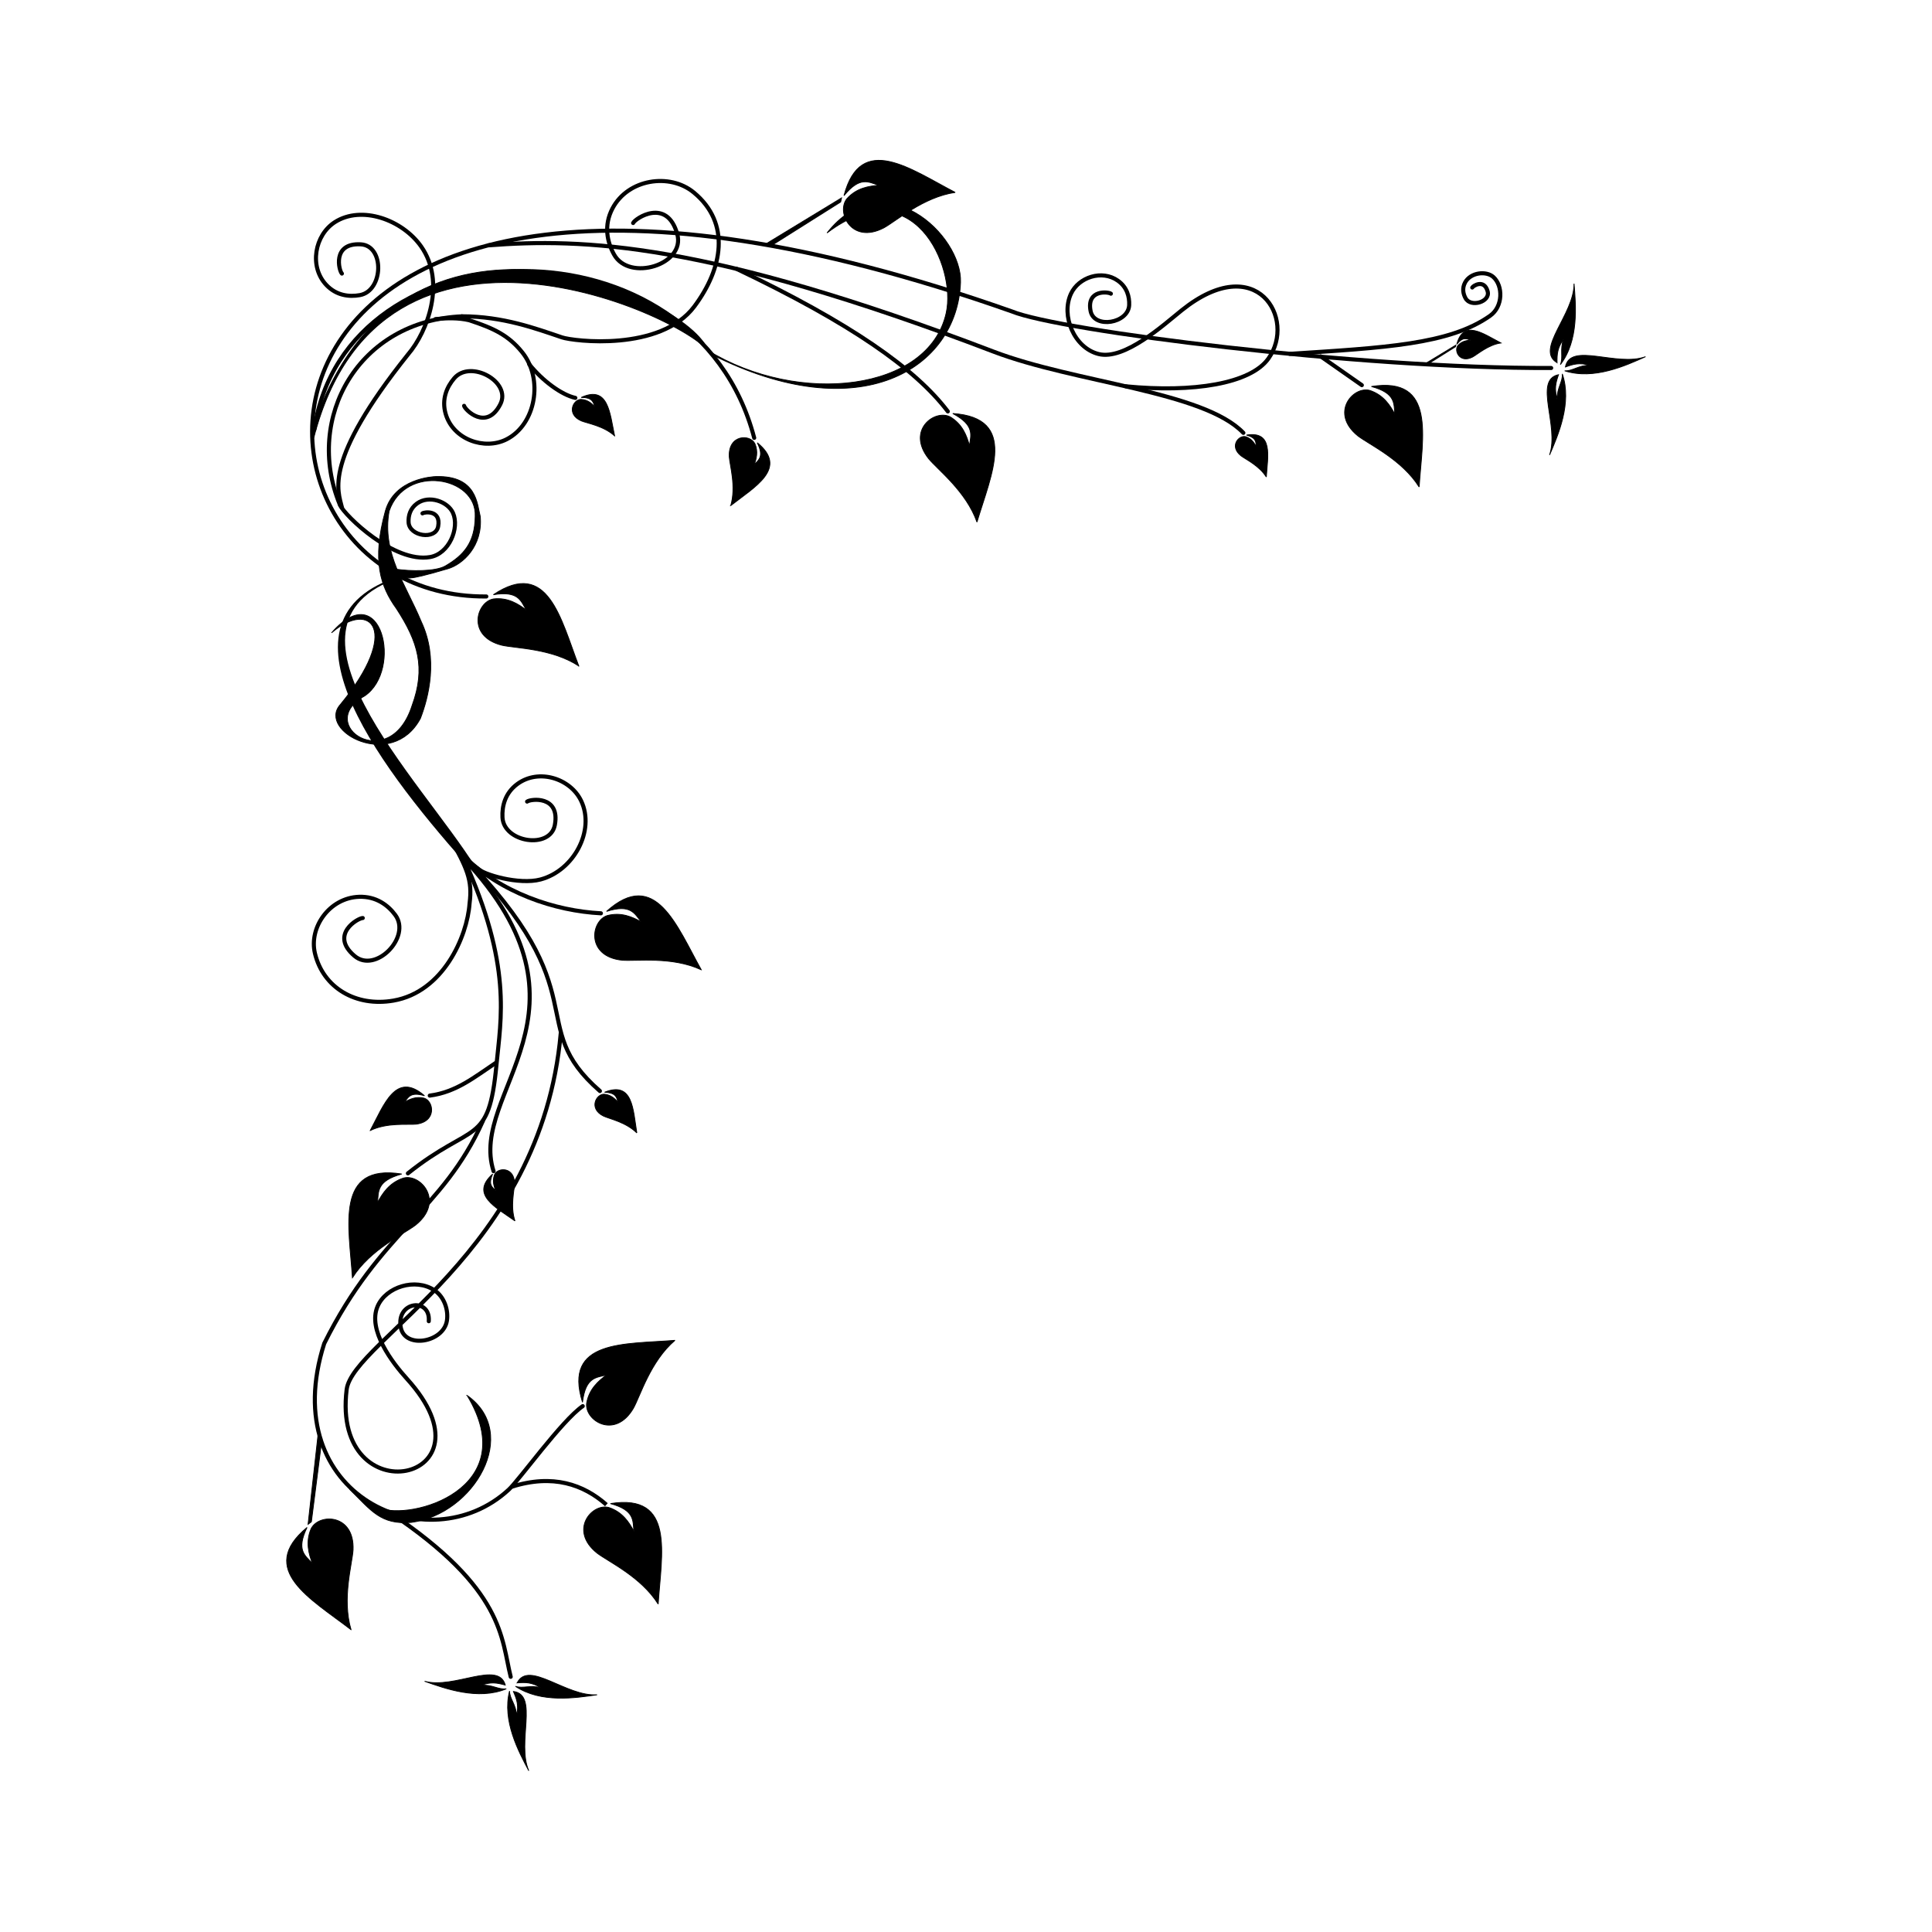 <svg:svg xmlns:dc="http://purl.org/dc/elements/1.1/" xmlns:ns1="http://sodipodi.sourceforge.net/DTD/sodipodi-0.dtd" xmlns:ns2="http://www.inkscape.org/namespaces/inkscape" xmlns:ns4="http://creativecommons.org/ns#" xmlns:rdf="http://www.w3.org/1999/02/22-rdf-syntax-ns#" xmlns:svg="http://www.w3.org/2000/svg" height="474.058" id="svg3262" version="1.1" viewBox="-63.489 -33.949 474.058 474.058" width="474.058" ns1:docname="cyberscooty-stylized-floral-border.svg" ns2:version="0.48.3.1 r9886">
  <ns1:namedview bordercolor="#666666" borderopacity="1" fit-margin-bottom="0" fit-margin-left="0" fit-margin-right="0" fit-margin-top="0" gridtolerance="10" guidetolerance="10" id="namedview3264" objecttolerance="10" pagecolor="#ffffff" showgrid="false" ns2:current-layer="svg3262" ns2:cx="177.63777" ns2:cy="222.78978" ns2:pageopacity="0" ns2:pageshadow="2" ns2:window-height="876" ns2:window-maximized="1" ns2:window-width="1391" ns2:window-x="49" ns2:window-y="24" ns2:zoom="1.4268123" />
  <svg:path d="m20.402 33.178c-0.702-0.658-2.503-7.573 4.626-7.176 5.905 0.329 5.592 11.415-0.215 12.463-2.638 0.476-5.771 0.11-8.23-2.489-4.305-4.551-2.825-12.26 2.086-15.414 6.532-4.196 16.543-0.63 21.178 5.964 6.108 8.69 1.614 20.844-3.183 26.446-20.985 26.257-17.217 33.502-16.234 37.655" id="path4046" style="stroke-linejoin:round;stroke:#000000;stroke-linecap:round;stroke-width:1px;fill:none" ns1:nodetypes="cssssscc" ns2:connector-curvature="0" />
  <svg:path d="m91.86 20.771c0.518-1.151 8.317-6.315 10.83 2.712 2.081 7.477-11.77 11.779-15.513 5.007-1.7-3.076-2.569-7.124-0.388-11.28 3.818-7.275 14.06-8.796 19.955-3.932 9.173 7.568 7.051 18.713 0.143 27.964-8.334 11.156-29.674 8.548-32.495 7.587-6.526-2.202-14.424-5.141-24.51-5.169" id="path4051" style="stroke-linejoin:round;stroke:#000000;stroke-linecap:round;stroke-width:1px;fill:none" ns1:nodetypes="cssssscc" ns2:connector-curvature="0" />
  <svg:path d="m50.388 65.631c0.22 0.98 5.481 6.251 8.884-0.384 2.819-5.496-7.301-11.062-11.305-6.381-1.819 2.126-3.143 5.143-2.106 8.731 1.816 6.281 9.519 9.014 14.943 6.252 7.215-3.674 9.114-14.824 3.834-21.367-3.343-4.142-6.964-5.884-13.038-7.861-2.607-0.607-5.33-0.537-8.225-0.279" id="path4053" style="stroke-linejoin:round;stroke:#000000;stroke-linecap:round;stroke-width:1px;fill:none" ns1:nodetypes="cssssscc" ns2:connector-curvature="0" />
  <svg:path d="m65.847 162.74c0.772-0.643 8.154-1.619 6.812 5.716-1.111 6.076-12.528 4.326-12.853-1.825-0.147-2.794 0.64-5.994 3.648-8.208 5.266-3.875 13.04-1.351 15.659 4.143 3.484 7.308-1.848 17.122-9.974 19.282-5.247 1.395-14.178-1.205-15.624-2.822-1.881-1.103-4.257-4.932-6.386-7.398" id="path4055" style="stroke-linejoin:round;stroke:#000000;stroke-linecap:round;stroke-width:1px;fill:none" ns1:nodetypes="cssssscc" ns2:connector-curvature="0" />
  <svg:path d="m25.522 191.31c-1.121-0.028-8.261 4.05-2.005 9.317 5.181 4.363 13.965-4.679 9.988-10.057-1.806-2.443-4.711-4.607-8.878-4.469-7.295 0.24-12.352 7.516-10.84 13.865 2.011 8.445 10.028 13.206 19.264 11.604 12.171-2.112 18.1-15.648 18.679-23.848 0.754-5.824-0.651-8.647-4.978-16.472" id="path4057" style="stroke-linejoin:round;stroke:#000000;stroke-linecap:round;stroke-width:1px;fill:none" ns1:nodetypes="cssssscc" ns2:connector-curvature="0" />
  <svg:path d="m209.09 38.115c-0.575-0.463-6.03-1.106-4.98 4.251 0.87 4.438 9.28 3.045 9.469-1.461 0.086-2.047-0.521-4.382-2.759-5.974-3.917-2.786-9.634-0.862-11.522 3.186-2.511 5.385 0.761 13.283 6.762 14.798 6.391 1.614 16.018-7.206 20.428-10.742 18.445-14.787 28.17 2.138 21.26 11.854-4.394 6.178-18.453 8.427-34.978 6.816" id="path4059" style="stroke-linejoin:round;stroke:#000000;stroke-linecap:round;stroke-width:1px;fill:none" ns1:nodetypes="csssssssc" ns2:connector-curvature="0" />
  <svg:path d="m297.76 36.6c0.181-0.395 2.898-2.168 3.773 0.931 0.725 2.567-4.101 4.045-5.405 1.72-0.592-1.056-0.895-2.446-0.135-3.873 1.33-2.498 5.198-2.929 6.952-1.35 2.366 2.13 2.43 7.218-0.826 9.515-9.997 7.053-25.901 7.821-49.152 9.336" id="path4061" style="stroke-linejoin:round;stroke:#000000;stroke-linecap:round;stroke-width:1px;fill:none" ns1:nodetypes="csssasc" ns2:connector-curvature="0" />
  <svg:path d="m40.176 92.019c0.436-0.361 4.604-0.908 3.846 3.207-0.627 3.408-7.074 2.427-7.257-1.024-0.083-1.567 0.361-3.362 2.059-4.604 2.973-2.174 7.608-0.462 8.841 2.324 1.646 3.717-0.955 10.011-5.631 10.816-8.833 1.52-20.845-10.08-22.152-12.832" id="path4063" style="stroke-linejoin:round;stroke:#000000;stroke-linecap:round;stroke-width:1px;fill:none" ns1:nodetypes="csssasc" ns2:connector-curvature="0" />
  <svg:path d="m41.721 290.24c0.459-5.908-8.057-4.925-6.876 1.51 0.979 5.33 10.445 3.732 11.319-1.601 0.421-2.568-0.585-5.891-3.125-7.55-4.593-3.002-11.789-0.853-13.879 3.985-2.519 5.832 3.645 13.868 7.207 17.791 23.054 25.39-18.603 33.856-14.8 2.646 1.463-12.006 47.755-33.748 52.53-87.395" id="path4075" style="stroke-linejoin:round;stroke:#000000;stroke-linecap:round;stroke-width:1px;fill:none" ns1:nodetypes="cssssssc" ns2:connector-curvature="0" />
  <svg:path d="m83.961 190.15c-11.212-0.582-24.551-4.921-34.195-14.496 34.01 34.476 15.053 41.654 33.948 58.107" id="path4077" style="stroke:#000000;stroke-linecap:round;stroke-width:1px;fill:none" ns1:nodetypes="ccc" ns2:connector-curvature="0" />
  <svg:path d="m36.595 253.96c16.053-12.811 19.818-6.532 21.73-26.585 1.085-11.386 3.922-24.405-8.063-50.685 35.277 37.66 1.076 57.207 7.359 76.744" id="path4079" style="stroke:#000000;stroke-linecap:round;stroke-width:1px;fill:none" ns1:nodetypes="cscc" ns2:connector-curvature="0" />
  <svg:path d="m41.96 234.88c6.542-0.851 11.047-4.605 16.23-8.053" id="path4081" style="stroke-linejoin:round;stroke:#000000;stroke-linecap:round;stroke-width:1px;fill:none" ns1:nodetypes="cc" ns2:connector-curvature="0" />
  <svg:path d="m54.984 241.14c-9.92 22.17-25.141 26.84-38.918 54.57-11.972 37.475 25.661 53.989 45.276 35.855 2.578-2.384 13.038-16.965 18.159-20.492" id="path4083" style="stroke:#000000;stroke-linecap:round;stroke-width:1px;fill:none" ns1:nodetypes="ccsc" ns2:connector-curvature="0" />
  <svg:path d="m36.137 107.14c-36.95 10.902 3.815 50.467 17.008 71.892l-2.293-1.188c-22.393-25.29-49.331-61.19-14.715-70.7z" id="path4085" style="stroke-linejoin:round;stroke:#000000;stroke-width:0.3;fill:#000000" ns1:nodetypes="cccc" ns2:connector-curvature="0" />
  <svg:path d="m51.137 308.46c13.865 22.955-13.905 30.878-21.639 27.553 1.149 0.563-8.285-5.593-7.124-4.457 5.237 5.123 7.484 8.66 15.038 8.051 15.484-2.033 26.911-21.883 13.725-31.147z" id="path4087" style="stroke:#000000;stroke-width:.2;fill:#000000" ns1:nodetypes="ccscc" ns2:connector-curvature="0" />
  <svg:path d="m32.114 337.15c28.287 18.881 27.374 31.046 29.711 40.344" id="path4089" style="stroke:#000000;stroke-linecap:round;stroke-width:1px;fill:none" ns1:nodetypes="cc" ns2:connector-curvature="0" />
  <svg:path d="m62.067 330.86c10.091-3.206 17.618-0.566 23.238 4.402" id="path4091" style="stroke-linejoin:round;stroke:#000000;stroke-width:1px;fill:none" ns1:nodetypes="cc" ns2:connector-curvature="0" />
  <svg:path d="m317.13 56.346c-47.47 0.2-120.72-9.122-132.32-13.876-200.39-70.7-198.85 70.45-128.97 69.94" id="path4093" style="stroke:#000000;stroke-linecap:round;stroke-width:1px;fill:none" ns1:nodetypes="ccc" ns2:connector-curvature="0" />
  <svg:path d="m77.683 63.681c-3.379-0.74-8.083-4.212-11.302-8.235" id="path4095" style="stroke:#000000;stroke-linecap:round;stroke-width:1px;fill:none" ns1:nodetypes="cc" ns2:connector-curvature="0" />
  <svg:path d="m19.861 89.788c-8.682-21.223 4.605-45.083 30.116-46.126" id="path4097" style="stroke:#000000;stroke-width:1px;fill:none" ns1:nodetypes="cc" ns2:connector-curvature="0" />
  <svg:path d="m13.641 71.39c7.485-51.008 93.479-53.216 107.93 2.103" id="path4099" style="stroke:#000000;stroke-linecap:round;stroke-width:1px;fill:none" ns1:nodetypes="cc" ns2:connector-curvature="0" />
  <svg:path d="m13.51 73.449c16.581-64.392 91.78-29.69 97.55-20.456 36.446 18.498 60.365 3.53 61.139-17.669 0.425-11.633-18.882-29.718-32.754-12.118 21.046-15.955 31.773 8.168 29.238 19.63-4.263 19.273-36.132 22.894-58.499 9.193-4.2-12.872-75.75-45.791-96.889 19.055z" id="path4101" style="stroke:#000000;stroke-width:.2;fill:#000000" ns1:nodetypes="ccacaccc" ns2:connector-curvature="0" />
  <svg:path d="m241.6 72.266c-9.77-10.216-41.27-12.279-61.36-19.957-70.45-26.925-100.8-27.821-123.84-26.059" id="path4103" style="stroke:#000000;stroke-linecap:round;stroke-width:1px;fill:none" ns1:nodetypes="csc" ns2:connector-curvature="0" />
  <svg:path d="m169.08 67.001c-7.98-10.5-23.79-21.617-51.95-35.031" id="path4105" style="stroke:#000000;stroke-linecap:round;stroke-width:1px;fill:none" ns1:nodetypes="cc" ns2:connector-curvature="0" />
  <svg:path d="m260.57 53.497 10.098 7.062" id="path4126" style="stroke:#000000;stroke-linecap:round;stroke-width:1px;fill:none" ns1:nodetypes="cc" ns2:connector-curvature="0" />
  <svg:path d="m17.924 121.27c12.266-14.028 17.459 9.237 8.053 15.549-12.516 6.961 6.13 19.562 11.646 2.354 3.405-9.284 1.454-15.653-3.841-23.788-3.943-5.459-6.057-11.798-2.726-23.912 2.221-8.004 11.669-8.466 12.39-8.487 10.136-0.299 10.136 6.865 10.903 9.788 0.668 7.248-4.288 11.758-7.929 12.823-11.566 3.383-8.759 1.95-12.198 2.085l-0.501-1.961c3.476 0.51 9.622 0.625 12.08-0.805 4.432-2.578 7.248-5.679 7.31-12.142 0.47-9.817-17.131-12.973-21.124-1.301-1.842 10.331 4.177 18.123 7.867 27.071 4.28 9.072 1.796 18.653-0.186 23.788-6.969 13-25.324 3.131-19.7-3.345 15.033-18.169 7.56-25.934-2.044-17.717z" id="path4140" style="stroke:#000000;stroke-width:.2;fill:#000000" ns1:nodetypes="cccccscsccscccccc" ns2:connector-curvature="0" />
  <svg:g id="g3067" transform="matrix(-.727 -.687 .687 -.727 236.44 227.97)">
    <svg:path d="m59.069 182.05c6.18-1.408 5.051 11.519 10.284 16.952-3.953-3.536-10.423-9.264-11.205-16.733 0.677 1.829 2.632 2.532 3.731 5.067-0.389-2.598-1.32-3.749-2.811-5.286z" id="path4543" style="stroke:#000000;stroke-width:.2;fill:#000000" ns1:nodetypes="ccccc" ns2:connector-curvature="0" />
    <svg:path d="m56.785 180.16c3.598-5.218-8.827-8.96-11.934-15.834 1.819 4.982 4.742 13.114 11.39 16.608-1.448-1.307-1.377-3.383-3.324-5.343 2.269 1.324 2.993 2.615 3.868 4.569z" id="path4545" style="stroke:#000000;stroke-width:.2;fill:#000000" ns1:nodetypes="ccccc" ns2:connector-curvature="0" />
    <svg:path d="m56.851 182.68c3.388 5.357-9.176 8.603-12.553 15.349 2.016-4.906 5.258-12.916 12.039-16.144-1.499 1.248-1.51 3.326-3.533 5.208 2.32-1.233 3.095-2.494 4.046-4.412z" id="path4547" style="stroke:#000000;stroke-width:.2;fill:#000000" ns1:nodetypes="ccccc" ns2:connector-curvature="0" />
  </svg:g>
  <svg:path d="m284.73 85.549c0.794-12.241 4.229-27.202-11.713-24.662 6.028 1.653 5.481 4.196 5.753 6.797-1.16-2.158-2.769-4.718-6.15-5.833-4.127-1.127-9.879 5.553-2.915 11.159 2.743 2.124 10.798 5.802 15.025 12.538z" id="path4226" style="stroke:#000000;stroke-width:.2;fill:#000000" ns1:nodetypes="cccccc" ns2:connector-curvature="0" />
  <svg:path d="m247.23 83.096c0.33-5.105 1.758-11.345-4.868-10.286 2.506 0.689 2.278 1.75 2.391 2.835-0.482-0.9-1.151-1.968-2.556-2.433-1.716-0.47-4.106 2.316-1.212 4.654 1.14 0.886 4.488 2.42 6.245 5.229z" id="path4240" style="stroke:#000000;stroke-width:.2;fill:#000000" ns1:nodetypes="cccccc" ns2:connector-curvature="0" />
  <svg:path d="m176.23 94.162c3.497-11.758 10.175-25.579-5.932-26.65 5.51 2.953 4.41 5.311 4.096 7.907-0.651-2.362-1.65-5.216-4.698-7.055-3.773-2.018-10.867 3.215-5.325 10.231 2.201 2.682 9.237 8.06 11.859 15.567z" id="path4242" style="stroke:#000000;stroke-width:.2;fill:#000000" ns1:nodetypes="cccccc" ns2:connector-curvature="0" />
  <svg:path d="m115.82 90.104c5.92-4.63 14.158-9.162 6.518-15.413 1.694 3.43 0.309 4.217-0.77 5.402 0.515-1.41 1.032-3.19 0.168-5.19-1.162-2.346-6.554-2.251-6.288 3.219 0.143 2.12 1.735 7.303 0.373 11.982z" id="path4244" style="stroke:#000000;stroke-width:.2;fill:#000000" ns1:nodetypes="cccccc" ns2:connector-curvature="0" />
  <svg:path d="m87.317 73c-1.166-5.491-1.508-12.507-8.198-9.421 2.853-0.016 2.927 1.173 3.369 2.285-0.777-0.808-1.8-1.737-3.424-1.811-1.953 0.013-3.653 3.665 0.1 5.276 1.468 0.598 5.462 1.224 8.152 3.67z" id="path4246" style="stroke:#000000;stroke-width:.2;fill:#000000" ns1:nodetypes="cccccc" ns2:connector-curvature="0" />
  <svg:path d="m78.534 129.47c-4.402-11.45-7.543-26.475-20.958-17.498 6.167-1.022 6.734 1.517 8.069 3.766-1.956-1.475-4.489-3.126-8.026-2.724-4.22 0.703-6.649 9.177 2.022 11.355 3.38 0.782 12.236 0.751 18.893 5.1z" id="path4248" style="stroke:#000000;stroke-width:.2;fill:#000000" ns1:nodetypes="cccccc" ns2:connector-curvature="0" />
  <svg:path d="m108.58 204.01c-5.99-10.7-11.243-25.12-23.242-14.33 5.958-1.89 6.882 0.542 8.524 2.577-2.147-1.181-4.889-2.454-8.332-1.552-4.077 1.298-5.272 10.031 3.621 10.951 3.457 0.292 12.218-1.001 19.427 2.354z" id="path4250" style="stroke:#000000;stroke-width:.2;fill:#000000" ns1:nodetypes="cccccc" ns2:connector-curvature="0" />
  <svg:path d="m27.354 243.45c3.359-6.26 6.251-14.666 13.316-8.536-3.472-1.034-3.982 0.384-4.912 1.58 1.232-0.706 2.807-1.471 4.812-0.984 2.376 0.71 3.159 5.754-1.984 6.378-2 0.204-7.09-0.455-11.232 1.562z" id="path4252" style="stroke:#000000;stroke-width:.2;fill:#000000" ns1:nodetypes="cccccc" ns2:connector-curvature="0" />
  <svg:path d="m22.986 279.58c-0.819-12.64-4.366-28.08 12.092-25.46-6.223 1.706-5.659 4.332-5.939 7.017 1.198-2.228 2.859-4.87 6.349-6.021 4.261-1.164 10.199 5.732 3.01 11.52-2.832 2.193-11.148 5.99-15.511 12.943z" id="path4254" style="stroke:#000000;stroke-width:.2;fill:#000000" ns1:nodetypes="cccccc" ns2:connector-curvature="0" />
  <svg:path d="m92.77 244.04c-0.923-5.649-0.931-12.811-7.91-9.984 2.913 0.119 2.932 1.333 3.328 2.487-0.754-0.859-1.753-1.855-3.407-2.006-1.994-0.08-3.908 3.561-0.154 5.38 1.47 0.678 5.517 1.505 8.144 4.124z" id="path4256" style="stroke:#000000;stroke-width:.2;fill:#000000" ns1:nodetypes="cccccc" ns2:connector-curvature="0" />
  <svg:g id="g4258" transform="matrix(.639 -.769 .769 .639 -114.33 308.07)">
    <svg:path d="m59.069 182.05c6.18-1.408 5.051 11.519 10.284 16.952-3.953-3.536-10.423-9.264-11.205-16.733 0.677 1.829 2.632 2.532 3.731 5.067-0.389-2.598-1.32-3.749-2.811-5.286z" id="path4260" style="stroke:#000000;stroke-width:.2;fill:#000000" ns1:nodetypes="ccccc" ns2:connector-curvature="0" />
    <svg:path d="m56.785 180.16c3.598-5.218-8.827-8.96-11.934-15.834 1.819 4.982 4.742 13.114 11.39 16.608-1.448-1.307-1.377-3.383-3.324-5.343 2.269 1.324 2.993 2.615 3.868 4.569z" id="path4262" style="stroke:#000000;stroke-width:.2;fill:#000000" ns1:nodetypes="ccccc" ns2:connector-curvature="0" />
    <svg:path d="m56.851 182.68c3.388 5.357-9.176 8.603-12.553 15.349 2.016-4.906 5.258-12.916 12.039-16.144-1.499 1.248-1.51 3.326-3.533 5.208 2.32-1.233 3.095-2.494 4.046-4.412z" id="path4264" style="stroke:#000000;stroke-width:.2;fill:#000000" ns1:nodetypes="ccccc" ns2:connector-curvature="0" />
  </svg:g>
  <svg:path d="m98.011 359.65c0.794-12.241 4.229-27.202-11.713-24.662 6.028 1.653 5.481 4.196 5.753 6.797-1.16-2.158-2.769-4.718-6.15-5.833-4.127-1.127-9.879 5.553-2.915 11.159 2.743 2.124 10.798 5.802 15.025 12.538z" id="path4266" style="stroke:#000000;stroke-width:.2;fill:#000000" ns1:nodetypes="cccccc" ns2:connector-curvature="0" />
  <svg:path d="m102.13 294.93c-12.226 1.001-27.528-0.214-22.69 15.186 0.756-6.205 3.352-6.035 5.885-6.683-1.966 1.462-4.263 3.428-4.873 6.935-0.513 4.248 6.935 8.963 11.465 1.256 1.702-3.023 4.165-11.53 10.212-16.694z" id="path4268" style="stroke:#000000;stroke-width:.2;fill:#000000" ns1:nodetypes="cccccc" ns2:connector-curvature="0" ns2:transform-center-x="-11.903222" ns2:transform-center-y="-5.9470199" />
  <svg:path d="m62.869 265.63c-4.664-3.318-11.089-6.482-5.475-11.501-1.177 2.668-0.096 3.219 0.766 4.083-0.439-1.055-0.892-2.391-0.3-3.943 0.807-1.825 4.919-1.938 4.897 2.232-0.039 1.618-1.081 5.615 0.112 9.128z" id="path4270" style="stroke:#000000;stroke-width:.2;fill:#000000" ns1:nodetypes="cccccc" ns2:connector-curvature="0" />
  <svg:g id="g4272" transform="matrix(-.813 -.583 .583 -.813 135.2 733.3)">
    <svg:path d="m305.42 232.85c12.26 0.419 27.487-1.522 23.385 14.091-1.05-6.162-3.635-5.869-6.196-6.396 2.033 1.367 4.421 3.221 5.197 6.696 0.714 4.218-6.501 9.282-11.393 1.799-1.843-2.939-4.708-11.319-10.993-16.19z" id="path4274" style="stroke:#000000;stroke-width:.2;fill:#000000" ns1:nodetypes="cccccc" ns2:connector-curvature="0" />
    <svg:path d="m329.05 247.72 10.693 19.063-1.249-0.05-9.744-18.039z" id="path4276" style="stroke:#000000;stroke-width:.2;fill:#000000" ns1:nodetypes="ccccc" ns2:connector-curvature="0" />
  </svg:g>
  <svg:g id="g4278" transform="matrix(-.871 -.491 -.491 .871 551.24 -39.59)">
    <svg:path d="m305.42 232.85c12.26 0.419 27.487-1.522 23.385 14.091-1.05-6.162-3.635-5.869-6.196-6.396 2.033 1.367 4.421 3.221 5.197 6.696 0.714 4.218-6.501 9.282-11.393 1.799-1.843-2.939-4.708-11.319-10.993-16.19z" id="path4280" style="stroke:#000000;stroke-width:.2;fill:#000000" ns1:nodetypes="cccccc" ns2:connector-curvature="0" />
    <svg:path d="m329.05 247.72 10.693 19.063-1.249-0.05-9.744-18.039z" id="path4282" style="stroke:#000000;stroke-width:.2;fill:#000000" ns1:nodetypes="ccccc" ns2:connector-curvature="0" />
  </svg:g>
  <svg:g id="g4290" transform="matrix(-.345 -.195 -.195 .345 455.57 29.428)">
    <svg:path d="m305.42 232.85c12.26 0.419 27.487-1.522 23.385 14.091-1.05-6.162-3.635-5.869-6.196-6.396 2.033 1.367 4.421 3.221 5.197 6.696 0.714 4.218-6.501 9.282-11.393 1.799-1.843-2.939-4.708-11.319-10.993-16.19z" id="path4292" style="stroke:#000000;stroke-width:.505;fill:#000000" ns1:nodetypes="cccccc" ns2:connector-curvature="0" />
    <svg:path d="m329.05 247.72 10.693 19.063-1.249-0.05-9.744-18.039z" id="path4294" style="stroke:#000000;stroke-width:.505;fill:#000000" ns1:nodetypes="ccccc" ns2:connector-curvature="0" />
  </svg:g>
</svg:svg>